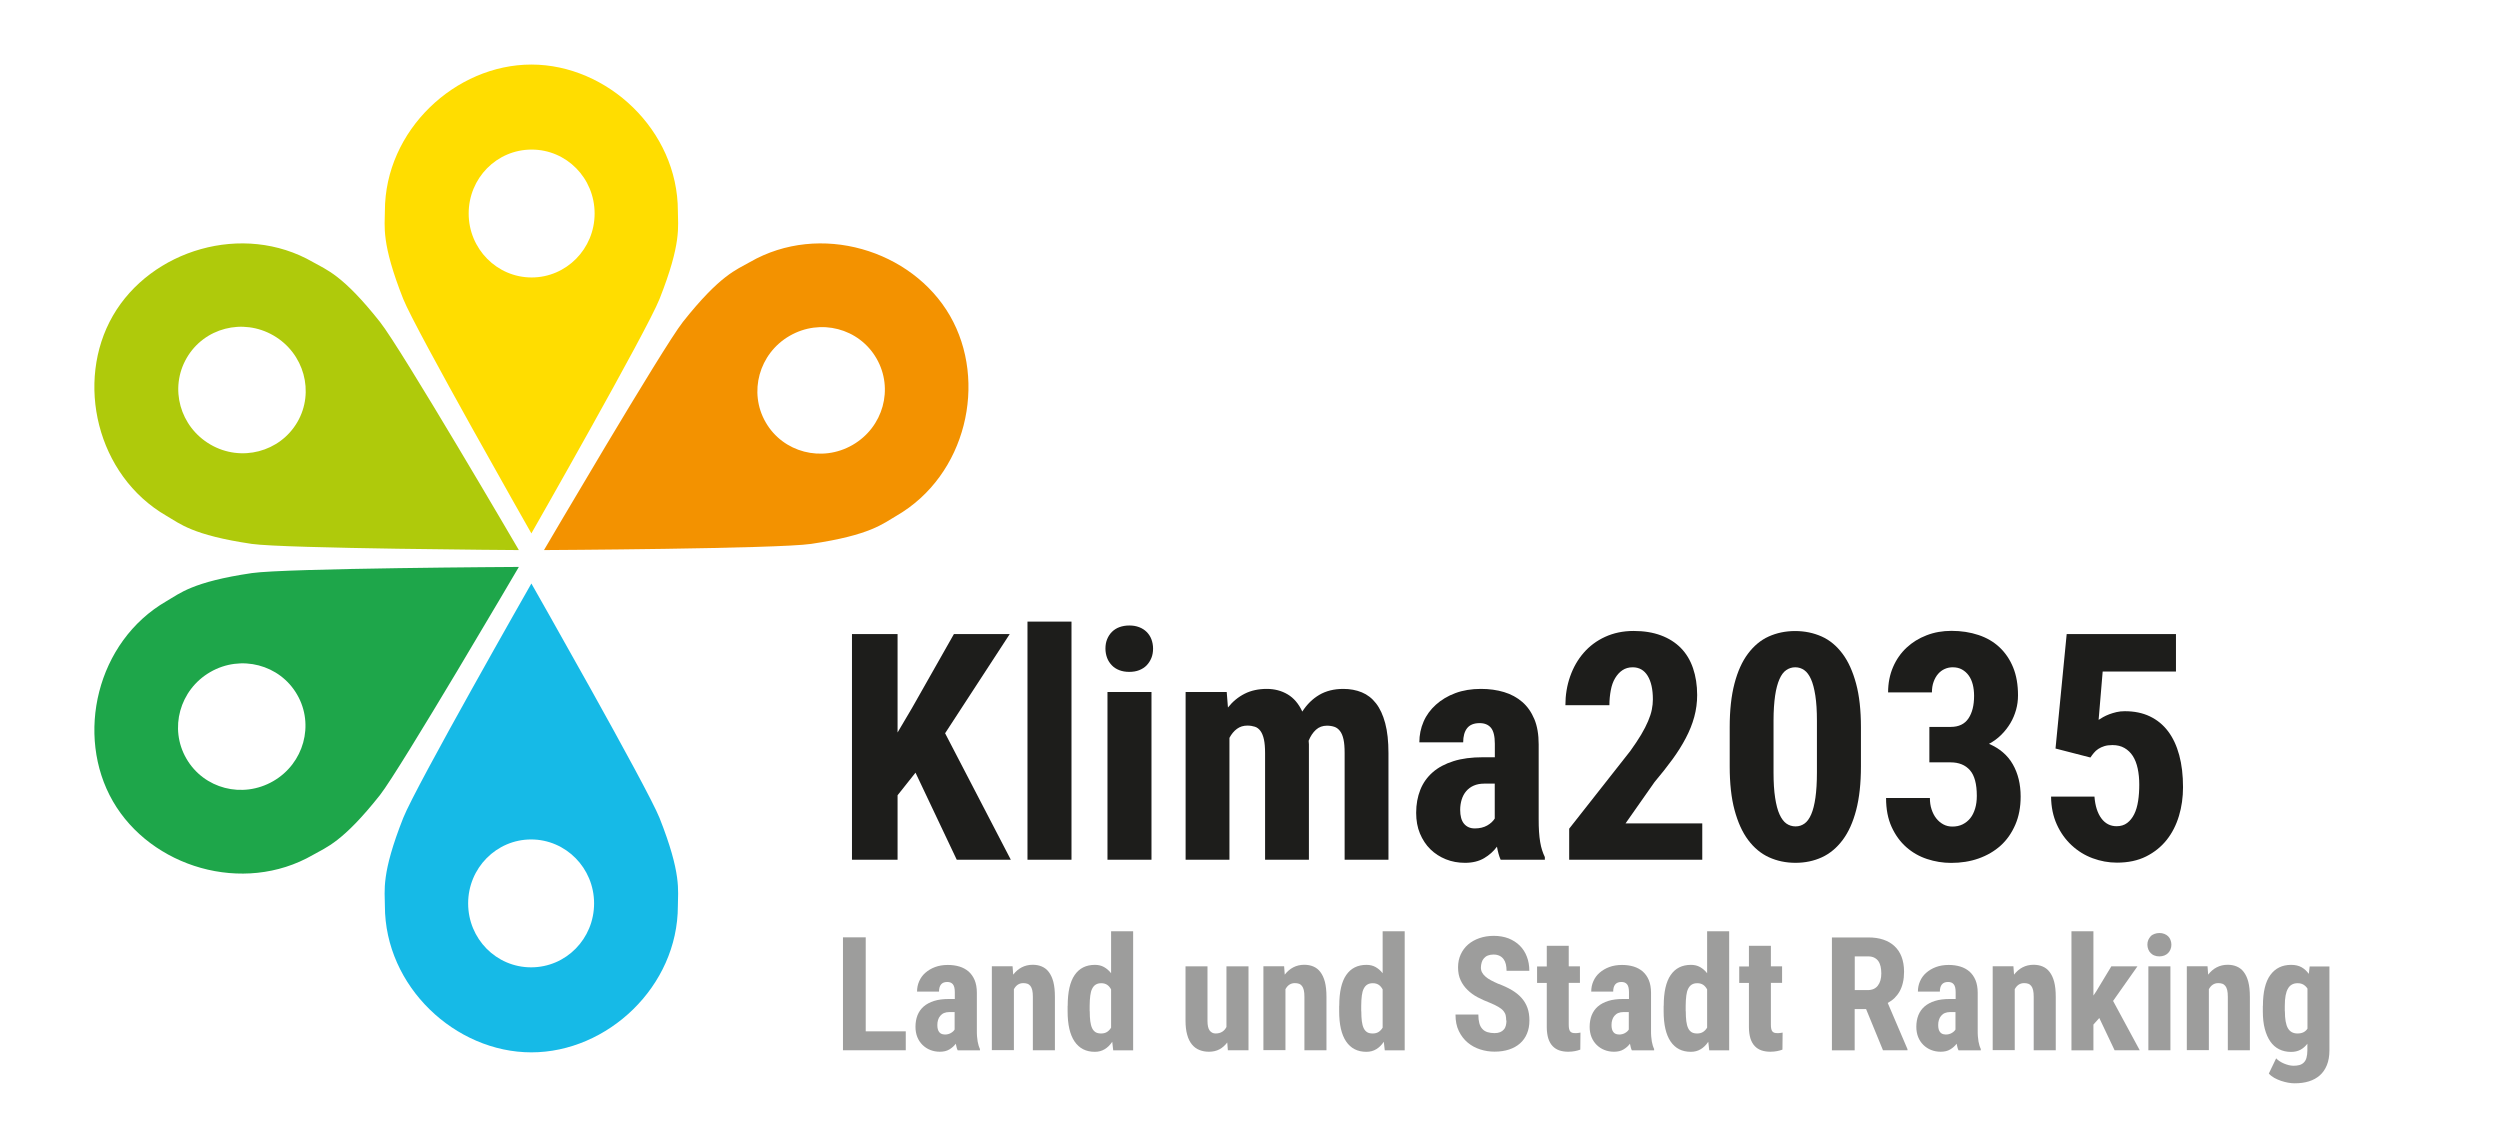 <?xml version="1.0" encoding="UTF-8"?>
<svg id="Ebene_1" data-name="Ebene 1" xmlns="http://www.w3.org/2000/svg" viewBox="0 0 283.46 129.66">
  <defs>
    <style>
      .cls-1 {
        fill: #fd0;
      }

      .cls-2 {
        fill: #f39200;
      }

      .cls-3 {
        fill: #9d9d9c;
      }

      .cls-4 {
        fill: #afca0b;
      }

      .cls-5 {
        fill: #16bae7;
      }

      .cls-6 {
        fill: #1ea64a;
      }

      .cls-7 {
        fill: #1d1d1b;
      }
    </style>
  </defs>
  <g>
    <path class="cls-7" d="m103.81,87.6l-2.04,2.57v7.31h-5.17v-25.59h5.17v11.16l1.63-2.76,4.76-8.4h6.33l-7.33,11.25,7.45,14.34h-6.13l-4.68-9.88Z"/>
    <path class="cls-7" d="m121.49,97.48h-4.99v-27h4.99v27Z"/>
    <path class="cls-7" d="m125.34,73.54c0-.39.06-.74.19-1.06s.31-.6.54-.83.52-.42.85-.54.71-.19,1.12-.19.78.06,1.12.19.62.31.85.54.42.51.54.83.19.68.19,1.06-.06.74-.19,1.06-.31.6-.54.84-.52.42-.85.55-.71.19-1.12.19-.78-.06-1.12-.19-.62-.31-.85-.55-.42-.52-.54-.84-.19-.68-.19-1.06Zm5.22,23.94h-4.99v-19.02h4.99v19.02Z"/>
    <path class="cls-7" d="m139.09,78.46l.14,1.76c.53-.67,1.16-1.19,1.89-1.56s1.57-.55,2.52-.55c.88,0,1.67.21,2.36.62s1.25,1.06,1.66,1.95c.52-.81,1.16-1.44,1.92-1.89s1.68-.68,2.73-.68c.77,0,1.47.13,2.1.39s1.16.67,1.61,1.25.79,1.32,1.04,2.25.37,2.06.37,3.39v12.09h-4.97v-12.11c0-.63-.04-1.15-.13-1.55s-.22-.71-.4-.94-.39-.39-.63-.47-.53-.13-.84-.13c-.49,0-.91.15-1.25.46s-.62.72-.83,1.25c.01.13.02.26.03.4s0,.28,0,.42v12.67h-4.97v-12.08c0-.63-.04-1.15-.13-1.56s-.22-.72-.39-.96c-.17-.23-.38-.4-.63-.48s-.54-.13-.85-.13c-.46,0-.85.12-1.19.37s-.62.59-.85,1.02v13.82h-4.97v-19.02h4.66Z"/>
    <path class="cls-7" d="m170.15,97.48c-.09-.2-.17-.42-.24-.68s-.13-.52-.18-.8c-.38.52-.86.95-1.45,1.3s-1.32.53-2.17.53c-.77,0-1.5-.13-2.17-.4s-1.26-.65-1.76-1.14-.89-1.09-1.18-1.78-.43-1.48-.43-2.35c0-.96.16-1.83.47-2.61s.78-1.44,1.41-1.99,1.41-.96,2.36-1.26,2.05-.44,3.33-.44h1.35v-1.53c0-.86-.15-1.46-.44-1.81s-.72-.53-1.28-.53c-.64,0-1.12.19-1.42.57s-.45.92-.45,1.61h-4.97c0-.83.16-1.61.48-2.35s.79-1.37,1.4-1.92,1.34-.99,2.2-1.31,1.82-.48,2.9-.48c.95,0,1.82.12,2.62.36s1.49.62,2.07,1.12,1.04,1.16,1.37,1.95.49,1.74.49,2.86v8.44c0,.55.01,1.04.04,1.47s.07.81.13,1.16.13.66.22.93.19.54.31.78v.3h-5.01Zm-2.94-3.55c.55,0,1.02-.11,1.41-.33s.67-.49.86-.79v-3.96h-1.18c-.47,0-.87.08-1.21.23s-.62.36-.85.63-.4.59-.51.95-.17.75-.17,1.16c0,.69.14,1.22.43,1.57s.69.54,1.22.54Z"/>
    <path class="cls-7" d="m193,97.48h-15.08v-3.52l6.93-8.81c.49-.68.9-1.3,1.23-1.85s.59-1.07.79-1.54.34-.9.42-1.3.12-.79.12-1.16c0-1.14-.2-2.03-.59-2.67s-.96-.97-1.7-.97c-.45,0-.83.11-1.16.33s-.6.52-.83.9-.39.83-.49,1.36-.16,1.1-.16,1.71h-4.99c0-1.16.18-2.25.54-3.27s.87-1.91,1.53-2.67,1.47-1.37,2.43-1.81,2.03-.67,3.23-.67,2.21.17,3.1.5,1.65.81,2.26,1.43,1.07,1.38,1.38,2.29.47,1.92.47,3.04c0,.86-.11,1.68-.33,2.49s-.54,1.6-.96,2.4-.92,1.6-1.52,2.42-1.27,1.67-2.02,2.56l-3.29,4.69h8.7v4.13Z"/>
    <path class="cls-7" d="m211,86.9c0,1.92-.18,3.57-.54,4.95s-.87,2.51-1.53,3.39-1.44,1.54-2.35,1.96-1.91.63-3,.63-2.09-.21-3.01-.63-1.7-1.08-2.36-1.96-1.17-2.02-1.54-3.39-.55-3.03-.55-4.95v-4.46c0-1.91.18-3.55.54-4.93s.87-2.51,1.53-3.39,1.44-1.54,2.35-1.95,1.91-.62,3-.62,2.09.21,3.01.62,1.7,1.07,2.36,1.95,1.17,2.02,1.54,3.39.55,3.02.55,4.93v4.46Zm-4.99-5.19c0-1.12-.06-2.07-.18-2.84s-.28-1.39-.49-1.86-.47-.82-.77-1.03-.64-.32-1.02-.32-.71.11-1.02.32-.56.55-.77,1.03-.38,1.1-.49,1.86-.18,1.71-.18,2.84v5.87c0,1.14.06,2.09.18,2.87s.28,1.41.5,1.89.48.83.78,1.04.65.32,1.04.32.71-.11,1.01-.32.55-.56.76-1.04.37-1.11.48-1.89.17-1.74.17-2.87v-5.87Z"/>
    <path class="cls-7" d="m218.77,82.42h2.41c.91,0,1.58-.32,2.01-.96s.64-1.49.64-2.56c0-.47-.05-.9-.15-1.29s-.25-.73-.46-1.02-.46-.51-.76-.68-.66-.25-1.05-.25c-.32,0-.62.06-.91.19s-.54.32-.75.56-.38.54-.51.9-.19.75-.19,1.2h-4.97c0-1.05.19-2.01.56-2.87s.88-1.59,1.53-2.2,1.4-1.07,2.28-1.41,1.81-.5,2.82-.5c1.11,0,2.13.16,3.06.47s1.72.77,2.38,1.39,1.18,1.38,1.55,2.29.55,1.96.55,3.16c0,.56-.07,1.11-.22,1.64s-.36,1.04-.64,1.51-.62.91-1.03,1.32-.87.75-1.4,1.03c1.21.52,2.11,1.29,2.7,2.32s.89,2.25.89,3.66c0,1.2-.2,2.26-.61,3.2s-.96,1.73-1.66,2.36-1.54,1.12-2.5,1.46-2,.5-3.11.5c-.94,0-1.85-.15-2.73-.44s-1.67-.74-2.36-1.35-1.24-1.37-1.66-2.29-.63-2.01-.63-3.28h4.97c0,.47.06.9.19,1.29s.3.73.53,1.02.49.51.8.68.65.25,1.03.25c.43,0,.82-.08,1.16-.25s.63-.4.87-.7.42-.67.55-1.1.19-.91.19-1.43c0-1.35-.26-2.32-.78-2.91s-1.25-.89-2.19-.89h-2.41v-4.01Z"/>
    <path class="cls-7" d="m233.06,84.9l1.27-13.01h12.39v4.25h-8.31l-.46,5.48c.14-.09.31-.2.51-.31s.43-.22.69-.32.54-.18.83-.25.61-.1.94-.1c1.07,0,2.01.19,2.83.58s1.51.95,2.07,1.69.98,1.64,1.27,2.71.43,2.28.43,3.64c0,1.14-.15,2.22-.46,3.25s-.77,1.94-1.39,2.72-1.4,1.41-2.34,1.88-2.04.7-3.3.7c-.95,0-1.87-.17-2.76-.5s-1.68-.82-2.38-1.47-1.26-1.43-1.68-2.36-.64-1.98-.65-3.16h4.92c.08,1.07.35,1.89.79,2.48s1.02.88,1.72.88c.47,0,.87-.12,1.2-.37s.59-.58.8-1,.35-.92.44-1.49.13-1.2.13-1.86-.06-1.28-.18-1.83-.3-1.02-.55-1.41-.57-.69-.95-.91-.83-.33-1.36-.33c-.35,0-.66.04-.92.12s-.49.19-.69.32-.36.28-.5.45-.27.34-.39.52l-3.96-1.02Z"/>
    <path class="cls-3" d="m98.16,116.94h4.54v2.14h-7.12v-12.8h2.58v10.65Z"/>
    <path class="cls-3" d="m108.58,119.08c-.05-.1-.09-.21-.12-.34-.03-.13-.06-.26-.09-.4-.19.26-.43.47-.73.65s-.66.26-1.08.26c-.39,0-.75-.07-1.08-.2-.34-.13-.63-.33-.88-.57-.25-.25-.45-.54-.59-.89-.14-.35-.21-.74-.21-1.17,0-.48.08-.92.23-1.31.16-.39.39-.72.7-.99.31-.27.71-.48,1.18-.63s1.03-.22,1.67-.22h.68v-.76c0-.43-.07-.73-.22-.91s-.36-.26-.64-.26c-.32,0-.56.1-.71.29-.15.19-.22.46-.22.8h-2.49c0-.42.08-.81.24-1.17.16-.37.39-.69.7-.96s.67-.49,1.1-.65.91-.24,1.45-.24c.47,0,.91.06,1.31.18.4.12.74.31,1.04.56.29.26.52.58.69.98.16.39.25.87.25,1.43v4.22c0,.28,0,.52.02.73s.04.41.07.58.07.33.11.46c.04.14.1.27.15.39v.15h-2.5Zm-1.47-1.78c.28,0,.51-.06.7-.17s.34-.24.43-.4v-1.98h-.59c-.23,0-.44.04-.61.11s-.31.18-.43.32c-.11.13-.2.29-.25.47-.06.18-.08.38-.08.58,0,.35.07.61.21.79s.35.27.61.27Z"/>
    <path class="cls-3" d="m114.81,109.57l.07.94c.28-.36.6-.64.97-.83.37-.19.78-.29,1.24-.29.37,0,.71.06,1.02.19s.58.33.8.62.4.66.52,1.12.18,1.03.18,1.71v6.05h-2.5v-6.06c0-.3-.02-.56-.07-.76s-.12-.36-.21-.47-.2-.2-.34-.25-.29-.07-.47-.07c-.23,0-.44.06-.62.18s-.32.29-.44.51v6.91h-2.5v-9.51h2.34Z"/>
    <path class="cls-3" d="m121.06,114.04c0-1.56.26-2.72.79-3.49s1.29-1.15,2.3-1.15c.39,0,.73.08,1.03.25.3.17.57.4.8.7v-4.76h2.5v13.5h-2.26l-.11-.97c-.24.36-.52.64-.85.84-.33.2-.7.3-1.12.3-1.01,0-1.77-.39-2.3-1.17s-.79-1.92-.79-3.43v-.62Zm2.5.62c0,.44.02.82.06,1.13s.11.58.21.79.24.36.4.46c.17.1.38.14.63.14s.49-.06.67-.18.33-.28.45-.48v-4.34c-.12-.22-.27-.4-.45-.52-.19-.12-.4-.18-.66-.18s-.45.05-.62.15c-.17.1-.3.25-.41.46s-.18.47-.22.79c-.04.33-.07.71-.07,1.16v.62Z"/>
    <path class="cls-3" d="m139.14,118.21c-.25.33-.54.59-.88.77-.34.18-.74.27-1.19.27-.4,0-.76-.07-1.08-.2-.33-.13-.61-.34-.84-.62-.23-.28-.42-.65-.54-1.1-.13-.45-.19-.99-.19-1.61v-6.15h2.49v6.17c0,.52.08.89.25,1.11.17.22.39.33.67.33.3,0,.56-.07.76-.2.2-.13.36-.31.47-.54v-6.87h2.5v9.51h-2.34l-.07-.87Z"/>
    <path class="cls-3" d="m145.6,109.57l.07.94c.28-.36.6-.64.97-.83.37-.19.78-.29,1.24-.29.37,0,.71.06,1.02.19s.58.33.8.62.4.66.52,1.12.18,1.03.18,1.71v6.05h-2.5v-6.06c0-.3-.02-.56-.07-.76s-.12-.36-.21-.47-.2-.2-.34-.25-.29-.07-.47-.07c-.23,0-.44.06-.62.18s-.32.29-.44.51v6.91h-2.5v-9.51h2.34Z"/>
    <path class="cls-3" d="m151.85,114.04c0-1.56.26-2.72.79-3.49s1.29-1.15,2.3-1.15c.39,0,.73.08,1.03.25.3.17.57.4.8.7v-4.76h2.5v13.5h-2.26l-.11-.97c-.24.36-.52.64-.85.84-.33.2-.7.3-1.12.3-1.01,0-1.77-.39-2.3-1.17s-.79-1.92-.79-3.43v-.62Zm2.5.62c0,.44.02.82.06,1.13s.11.58.21.79.24.36.4.46c.17.1.38.14.63.14s.49-.06.67-.18.33-.28.45-.48v-4.34c-.12-.22-.27-.4-.45-.52-.19-.12-.4-.18-.66-.18s-.45.05-.62.15c-.17.1-.3.25-.41.46s-.18.47-.22.79c-.04.33-.07.71-.07,1.16v.62Z"/>
    <path class="cls-3" d="m170.78,115.72c0-.22-.02-.42-.06-.6s-.13-.34-.26-.5c-.13-.16-.32-.31-.56-.45-.24-.15-.57-.3-.97-.47-.48-.18-.94-.39-1.38-.62s-.82-.51-1.15-.83c-.33-.32-.6-.69-.79-1.11-.2-.42-.29-.91-.29-1.46s.1-1.02.3-1.46c.2-.44.48-.82.84-1.13.36-.31.79-.55,1.28-.72.49-.17,1.04-.26,1.64-.26s1.17.1,1.67.29c.49.2.92.47,1.27.82.35.35.62.77.8,1.25.19.48.28,1.02.28,1.6h-2.58c0-.27-.03-.52-.08-.74s-.14-.42-.26-.58-.27-.29-.46-.38c-.19-.09-.41-.14-.68-.14-.25,0-.46.04-.64.11s-.33.18-.44.31c-.12.13-.21.29-.26.47s-.09.38-.09.58.04.4.14.57c.09.17.22.33.39.47.17.15.37.28.61.41.24.13.5.25.79.38.6.22,1.12.46,1.56.72s.82.56,1.12.9.52.71.67,1.13c.15.42.22.89.22,1.42,0,.56-.09,1.06-.28,1.5-.18.44-.45.81-.79,1.11-.34.3-.76.53-1.24.69-.49.16-1.03.24-1.64.24-.55,0-1.09-.08-1.62-.25-.53-.17-1-.42-1.42-.77s-.75-.78-1.01-1.31c-.26-.53-.38-1.15-.38-1.88h2.59c0,.39.04.71.11.98s.19.49.35.66c.15.17.35.29.58.36.23.07.5.11.8.11.25,0,.46-.04.63-.11.17-.07.31-.17.42-.3.11-.12.19-.28.23-.45s.07-.37.07-.57Z"/>
    <path class="cls-3" d="m177.87,107.23v2.34h1.27v1.87h-1.27v4.72c0,.2.01.36.04.49.03.13.07.23.13.3.06.07.14.12.23.15.09.03.21.04.34.04.12,0,.24,0,.34-.02.1-.01.19-.03.25-.04l-.02,1.93c-.19.07-.39.13-.61.17-.22.04-.47.07-.76.07-.37,0-.7-.05-1-.15-.3-.1-.56-.27-.77-.49-.21-.22-.38-.52-.49-.87-.11-.36-.17-.79-.17-1.29v-5h-1.1v-1.87h1.1v-2.34h2.49Z"/>
    <path class="cls-3" d="m185.02,119.08c-.05-.1-.09-.21-.12-.34-.03-.13-.06-.26-.09-.4-.19.26-.43.47-.73.65s-.66.26-1.08.26c-.39,0-.75-.07-1.08-.2-.34-.13-.63-.33-.88-.57-.25-.25-.45-.54-.59-.89-.14-.35-.21-.74-.21-1.17,0-.48.08-.92.23-1.31.16-.39.39-.72.7-.99.31-.27.71-.48,1.18-.63s1.03-.22,1.67-.22h.68v-.76c0-.43-.07-.73-.22-.91s-.36-.26-.64-.26c-.32,0-.56.1-.71.29-.15.19-.22.46-.22.8h-2.49c0-.42.08-.81.24-1.17.16-.37.39-.69.7-.96s.67-.49,1.1-.65.91-.24,1.45-.24c.47,0,.91.06,1.31.18.4.12.74.31,1.04.56.29.26.52.58.69.98.16.39.25.87.25,1.43v4.22c0,.28,0,.52.02.73s.04.41.07.58.07.33.11.46c.04.14.1.27.15.39v.15h-2.5Zm-1.47-1.78c.28,0,.51-.06.7-.17s.34-.24.43-.4v-1.98h-.59c-.23,0-.44.04-.61.11s-.31.18-.43.32c-.11.13-.2.29-.25.47-.06.18-.08.38-.08.58,0,.35.07.61.21.79s.35.27.61.27Z"/>
    <path class="cls-3" d="m188.64,114.04c0-1.56.26-2.72.79-3.49s1.29-1.15,2.3-1.15c.39,0,.73.08,1.03.25.3.17.57.4.8.7v-4.76h2.5v13.5h-2.26l-.11-.97c-.24.36-.52.64-.85.84-.33.2-.7.3-1.12.3-1.01,0-1.77-.39-2.3-1.17s-.79-1.92-.79-3.43v-.62Zm2.5.62c0,.44.02.82.06,1.13s.11.58.21.79.24.36.4.46c.17.1.38.14.63.14s.49-.06.67-.18.33-.28.45-.48v-4.34c-.12-.22-.27-.4-.45-.52-.19-.12-.4-.18-.66-.18s-.45.05-.62.15c-.17.1-.3.25-.41.46s-.18.47-.22.79c-.04.33-.07.71-.07,1.16v.62Z"/>
    <path class="cls-3" d="m200.79,107.23v2.34h1.27v1.87h-1.27v4.72c0,.2.01.36.04.49.03.13.07.23.13.3.06.07.14.12.23.15.09.03.21.04.34.04.12,0,.24,0,.34-.02.1-.01.19-.03.25-.04l-.02,1.93c-.19.07-.39.13-.61.17-.22.04-.47.07-.76.07-.37,0-.7-.05-1-.15-.3-.1-.56-.27-.77-.49-.21-.22-.38-.52-.49-.87-.11-.36-.17-.79-.17-1.29v-5h-1.1v-1.87h1.1v-2.34h2.49Z"/>
    <path class="cls-3" d="m211.57,114.41h-1.28v4.68h-2.58v-12.8h4.12c.64,0,1.21.08,1.71.25.5.17.92.41,1.27.74.35.33.62.73.8,1.21.18.48.28,1.04.28,1.67,0,.46-.04.88-.13,1.25-.08.37-.21.7-.37.99-.16.29-.36.54-.58.76s-.49.4-.77.56l2.24,5.24v.12h-2.78l-1.92-4.68Zm-1.28-2.15h1.47c.52,0,.9-.17,1.16-.51.26-.34.39-.8.39-1.38,0-.29-.03-.56-.08-.79-.06-.24-.14-.44-.26-.61-.12-.17-.27-.29-.46-.39-.19-.09-.41-.14-.67-.14h-1.54v3.81Z"/>
    <path class="cls-3" d="m222.06,119.08c-.05-.1-.09-.21-.12-.34-.03-.13-.06-.26-.09-.4-.19.26-.43.47-.73.65s-.66.26-1.08.26c-.39,0-.75-.07-1.08-.2-.34-.13-.63-.33-.88-.57-.25-.25-.45-.54-.59-.89-.14-.35-.21-.74-.21-1.17,0-.48.08-.92.23-1.31.16-.39.39-.72.7-.99.31-.27.71-.48,1.18-.63s1.03-.22,1.67-.22h.68v-.76c0-.43-.07-.73-.22-.91s-.36-.26-.64-.26c-.32,0-.56.1-.71.29-.15.19-.22.46-.22.8h-2.49c0-.42.08-.81.24-1.17.16-.37.39-.69.7-.96s.67-.49,1.1-.65.91-.24,1.45-.24c.47,0,.91.06,1.31.18.4.12.74.31,1.04.56.29.26.52.58.69.98.16.39.25.87.25,1.43v4.22c0,.28,0,.52.02.73s.04.41.07.58.07.33.11.46c.04.14.1.27.15.39v.15h-2.5Zm-1.47-1.78c.28,0,.51-.06.7-.17s.34-.24.43-.4v-1.98h-.59c-.23,0-.44.04-.61.11s-.31.18-.43.32c-.11.13-.2.29-.25.47-.06.18-.08.38-.08.58,0,.35.07.61.21.79s.35.27.61.27Z"/>
    <path class="cls-3" d="m228.29,109.57l.07.94c.28-.36.6-.64.97-.83.37-.19.78-.29,1.24-.29.37,0,.71.06,1.02.19s.58.33.8.62.4.66.52,1.12.18,1.03.18,1.71v6.05h-2.5v-6.06c0-.3-.02-.56-.07-.76s-.12-.36-.21-.47-.2-.2-.34-.25-.29-.07-.47-.07c-.23,0-.44.06-.62.18s-.32.29-.44.51v6.91h-2.5v-9.51h2.34Z"/>
    <path class="cls-3" d="m238.03,115.42l-.67.75v2.92h-2.49v-13.5h2.49v7.29l.31-.46,1.72-2.85h2.96l-2.76,3.92,3.02,5.59h-2.85l-1.74-3.67Z"/>
    <path class="cls-3" d="m243.48,107.11c0-.19.03-.37.1-.53s.16-.3.27-.42.26-.21.43-.27c.17-.06.35-.1.56-.1s.39.03.56.1c.17.06.31.16.43.27s.21.26.27.42.1.34.1.53-.03.37-.1.53c-.06.16-.16.3-.27.42-.12.12-.26.21-.43.28-.17.06-.35.1-.56.1s-.39-.03-.56-.1c-.17-.06-.31-.16-.43-.28-.12-.12-.21-.26-.27-.42-.06-.16-.1-.34-.1-.53Zm2.61,11.97h-2.5v-9.51h2.5v9.51Z"/>
    <path class="cls-3" d="m250.3,109.57l.07.94c.28-.36.6-.64.97-.83.37-.19.78-.29,1.24-.29.37,0,.71.06,1.02.19s.58.33.8.62.4.66.52,1.12.18,1.03.18,1.71v6.05h-2.5v-6.06c0-.3-.02-.56-.07-.76s-.12-.36-.21-.47-.2-.2-.34-.25-.29-.07-.47-.07c-.23,0-.44.06-.62.18s-.32.29-.44.51v6.91h-2.5v-9.51h2.34Z"/>
    <path class="cls-3" d="m256.58,114.04c0-1.56.28-2.72.84-3.49s1.35-1.15,2.36-1.15c.46,0,.86.09,1.18.27.32.18.59.43.82.75l.1-.84h2.24v9.51c0,.65-.1,1.21-.29,1.68-.19.47-.46.86-.8,1.16s-.76.53-1.24.68c-.48.15-1.02.22-1.61.22-.22,0-.47-.02-.74-.07s-.54-.12-.81-.21-.53-.21-.77-.34c-.24-.14-.45-.3-.61-.49l.83-1.72c.11.12.24.23.4.33.15.1.32.19.49.26.17.07.35.13.54.18.19.04.37.07.54.07.25,0,.48-.03.67-.08.2-.06.36-.15.5-.29s.24-.31.3-.54.1-.5.1-.83v-.76c-.23.3-.49.53-.79.69-.3.16-.66.24-1.06.24-.5,0-.95-.1-1.35-.3-.4-.2-.73-.49-1-.88-.27-.39-.48-.87-.63-1.44-.15-.57-.22-1.23-.22-1.98v-.62Zm2.49.62c0,.88.11,1.52.34,1.92s.59.6,1.09.6c.27,0,.5-.05.68-.14.19-.1.34-.23.45-.41v-4.54c-.12-.19-.28-.34-.46-.45-.19-.11-.4-.16-.66-.16-.49,0-.86.2-1.09.61-.24.4-.36,1.05-.36,1.95v.62Z"/>
  </g>
  <g>
    <path class="cls-1" d="m76.86,23.93c0-9.16-8-16.61-16.61-16.61s-16.61,7.45-16.61,16.61c0,1.74-.44,3.6,2.08,9.97,1.38,3.46,14.53,26.58,14.53,26.58,0,0,13.12-23.01,14.53-26.58,2.52-6.37,2.08-8.22,2.08-9.97Zm-16.58,7.53c-3.93,0-7.14-3.24-7.14-7.25s3.18-7.25,7.14-7.25,7.14,3.24,7.14,7.25-3.21,7.25-7.14,7.25Z"/>
    <path class="cls-2" d="m101.63,58.49c7.94-4.58,10.38-15.23,6.08-22.69s-14.75-10.66-22.69-6.08c-1.51.87-3.34,1.42-7.59,6.78-2.3,2.93-15.75,25.87-15.75,25.87,0,0,26.48-.14,30.28-.7,6.77-1,8.16-2.31,9.67-3.18Zm-14.81-10.6c-1.97-3.4-.77-7.8,2.71-9.81s7.87-.87,9.85,2.56.77,7.8-2.71,9.81-7.89.85-9.85-2.56Z"/>
    <path class="cls-5" d="m43.64,102.71c0,9.16,8,16.61,16.61,16.61s16.61-7.45,16.61-16.61c0-1.74.44-3.6-2.08-9.97-1.38-3.46-14.53-26.58-14.53-26.58,0,0-13.12,23.01-14.53,26.58-2.52,6.37-2.08,8.22-2.08,9.97Zm16.58-7.53c3.93,0,7.14,3.24,7.14,7.25s-3.18,7.25-7.14,7.25-7.14-3.24-7.14-7.25,3.21-7.25,7.14-7.25Z"/>
    <path class="cls-4" d="m35.49,29.72c-7.94-4.58-18.39-1.38-22.69,6.08-4.3,7.46-1.86,18.11,6.08,22.69,1.51.87,2.9,2.18,9.67,3.18,3.69.53,30.28.7,30.28.7,0,0-13.36-22.87-15.75-25.87-4.25-5.37-6.08-5.91-7.59-6.78Zm-1.77,18.13c-1.97,3.4-6.38,4.57-9.85,2.56s-4.69-6.38-2.71-9.81,6.38-4.57,9.85-2.56,4.68,6.41,2.71,9.81Z"/>
    <path class="cls-6" d="m18.88,68.16c-7.94,4.58-10.38,15.23-6.08,22.69,4.3,7.46,14.75,10.66,22.69,6.08,1.51-.87,3.34-1.42,7.59-6.78,2.3-2.93,15.75-25.87,15.75-25.87,0,0-26.48.14-30.28.7-6.77,1-8.16,2.31-9.67,3.18Zm14.81,10.6c1.97,3.4.77,7.8-2.71,9.81s-7.87.87-9.85-2.56c-1.97-3.4-.77-7.8,2.71-9.81,3.48-2.01,7.89-.85,9.85,2.56Z"/>
  </g>
</svg>